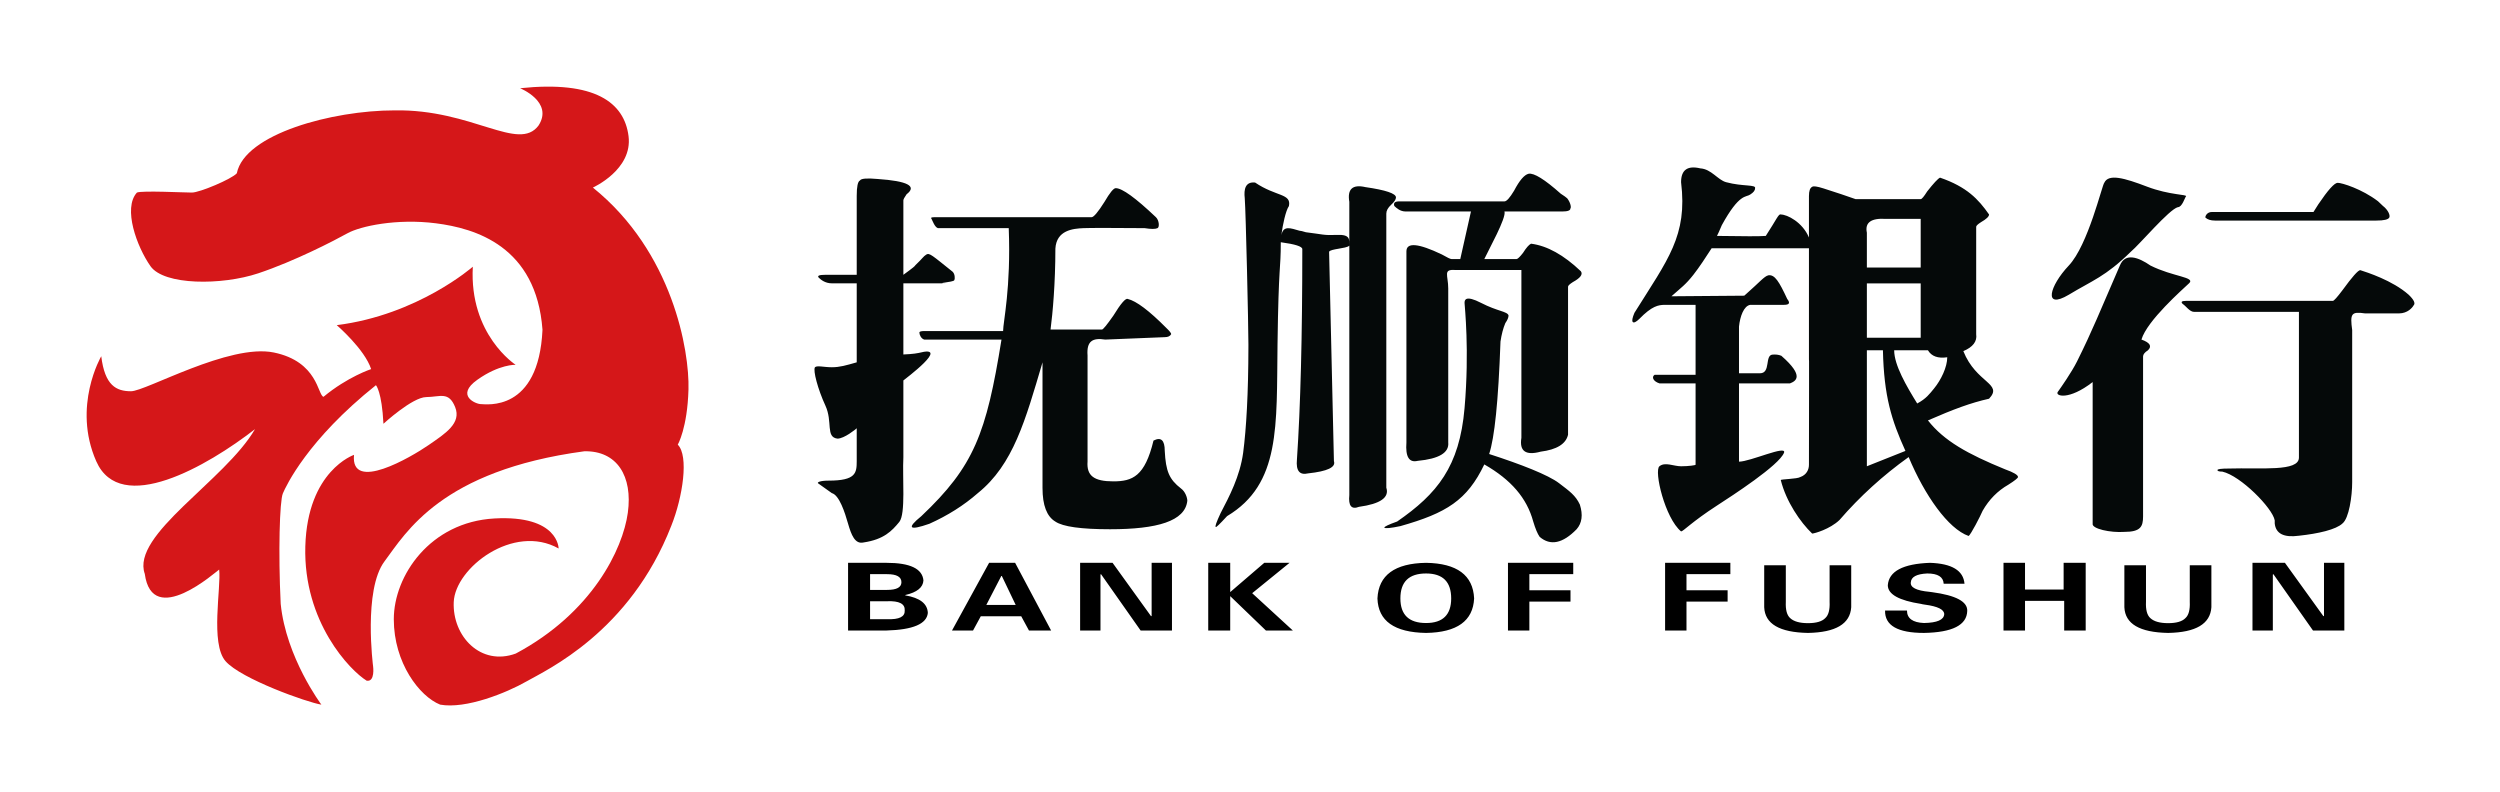 <svg width="404" height="128" viewBox="0 0 404 128" fill="none" xmlns="http://www.w3.org/2000/svg">
<path d="M84.046 14.257C84.046 14.257 89.466 16.451 87.044 20.262C83.816 24.651 76.321 17.606 63.752 17.837C53.721 17.837 39.539 21.648 38.27 28.001C37.463 28.924 32.274 31.119 31.006 31.119C29.738 31.119 22.935 30.772 22.128 31.119C19.821 33.659 22.128 39.896 24.318 43.015C26.509 46.133 35.849 46.133 41.729 44.169C47.61 42.206 54.067 38.857 56.143 37.702C58.218 36.547 64.098 35.276 70.44 36.085C76.782 36.893 86.675 39.781 87.667 53.294C87.044 66.691 78.511 65.305 77.704 65.305C76.897 65.305 73.554 63.919 77.128 61.378C80.702 58.837 83.326 58.952 83.326 58.952C83.326 58.952 75.802 54.102 76.407 43.101C76.407 43.101 67.539 50.897 54.418 52.543C54.418 52.543 58.939 56.44 59.976 59.646C59.976 59.646 56.171 60.892 52.28 64.123C51.329 63.89 51.414 58.433 44.237 56.961C37.059 55.488 23.555 63.226 21.169 63.226C18.784 63.226 16.939 62.302 16.362 57.567C16.362 57.567 11.635 65.651 15.555 74.544C19.476 83.437 33.514 75.324 41.21 69.347C36.368 77.663 21.148 86.411 23.396 92.734C24.607 101.656 34.984 92.301 35.416 92.042C35.763 94.9 33.946 103.995 36.454 106.853C38.962 109.712 49.685 113.523 51.934 113.87C51.934 113.87 46.226 106.247 45.361 97.585C44.951 89.271 45.188 80.954 45.708 79.742C46.226 78.529 49.685 71.079 60.755 62.244C60.755 62.244 61.706 63.284 61.965 68.481C61.965 68.481 66.635 64.186 68.884 64.168C71.132 64.15 72.516 63.197 73.554 65.795C74.592 68.394 71.997 70.04 69.23 71.945C66.463 73.851 56.603 79.655 57.209 73.505C57.209 73.505 49.685 76.045 49.339 88.288C48.993 100.53 56.604 108.384 59.256 110.001C60.64 110.231 60.294 107.691 60.294 107.691C60.294 107.691 58.679 95.333 62.138 90.713C65.597 86.093 71.247 76.046 94.424 72.927C99.728 72.812 102.265 76.97 101.457 82.86C100.65 88.75 95.692 99.029 83.354 105.612C77.704 107.691 73.092 102.84 73.323 97.296C73.554 91.753 82.99 84.539 90.273 88.635C90.273 88.635 90.273 83.207 79.895 83.784C69.518 84.361 63.638 93.023 63.638 100.068C63.638 107.113 67.788 112.542 71.132 113.869C75.283 114.621 81.855 111.964 85.084 110.116C88.313 108.269 101.803 102.147 108.491 84.939C110.336 80.319 111.345 73.678 109.529 71.859C109.529 71.859 111.085 69.174 111.258 62.937C111.431 56.701 108.722 40.705 95.808 30.311C95.808 30.311 102.264 27.423 101.572 21.995C100.881 16.566 96.153 12.986 84.046 14.257" fill="#D51719"/>
<path d="M141.826 28.924C146.675 29.256 148.235 30.078 146.504 31.394C146.155 31.888 145.984 32.22 145.984 32.382V44.408C146.155 44.246 147.761 43.181 147.936 42.848C149.146 41.699 149.17 41.471 149.685 41.142C150.2 40.813 150.65 41.282 153.944 43.913C154.289 44.246 154.375 44.964 154.204 45.292C154.033 45.617 150.806 45.778 152.998 45.786L145.984 45.786V57.282C146.155 57.282 147.761 57.202 148.456 57.036C153.843 55.618 146.155 61.32 145.984 61.482V73.9C145.81 77.195 146.377 83.011 145.336 84.332C144.122 85.813 142.842 87.167 139.552 87.661C138.163 87.988 137.566 86.43 137.046 84.621C136.526 82.806 135.633 80.013 134.423 79.685L132.196 78.099C132.021 77.937 132.529 77.669 133.918 77.669C138.323 77.669 138.443 76.426 138.447 74.523V69.207C138.272 69.373 136.432 70.883 135.328 70.883C133.383 70.635 134.598 68.175 133.383 65.543C132.168 62.911 131.35 59.841 131.699 59.347C132.045 59.019 133.126 59.347 134.423 59.347C135.72 59.347 136.712 59.047 138.447 58.553V45.786H134.423C133.383 45.786 132.689 45.234 132.343 44.902C131.994 44.574 132.343 44.408 133.383 44.408H138.447V31.641C138.447 30.159 138.617 29.337 138.966 29.171C139.137 28.843 140.091 28.762 141.826 28.924V28.924ZM239.36 48.956C241.998 50.319 243.604 50.319 243.779 50.978C243.779 51.312 243.604 51.722 243.259 52.219C242.909 53.048 242.65 54.041 242.479 55.196C242.13 64.958 241.514 70.725 240.649 73.369C245.843 75.05 250.194 76.751 251.928 78.072C253.662 79.394 254.613 80.057 255.308 81.546C255.827 83.198 255.653 84.524 254.788 85.516C252.534 87.83 250.54 88.245 248.809 86.756C248.46 86.26 248.114 85.43 247.769 84.275C246.73 80.468 244.194 77.531 239.864 75.05C237.09 80.838 233.759 82.911 226.301 85.02C224.741 85.349 223.872 85.43 223.701 85.268C223.701 85.101 224.392 84.772 225.781 84.276C232.23 79.815 235.854 75.431 236.672 65.953C237.481 56.569 236.688 49.503 236.672 48.97V48.919C236.677 48.497 236.799 47.634 239.36 48.956V48.956ZM381.421 43.658C382.464 43.991 386.634 45.314 389.241 47.63C390.109 48.46 390.37 49.038 390.024 49.368C389.848 49.702 389.066 50.646 387.676 50.646H382.199C379.937 50.316 379.761 50.694 380.112 53.34V77.918C380.112 80.233 379.59 83.758 378.547 84.588C377.504 85.581 374.636 86.24 371.507 86.574C369.07 86.904 367.766 86.24 367.595 84.588V84.091C367.245 82.105 362.078 76.872 359.125 76.213C358.603 76.213 358.342 76.131 358.342 75.965C358.342 75.802 358.949 75.716 360.168 75.716C365.383 75.553 371.507 76.265 371.507 73.946V50.397H354.555C353.858 50.397 353.251 49.453 352.729 49.12C352.379 48.79 352.554 48.623 353.251 48.623H376.987C377.159 48.623 377.681 48.045 378.553 46.885C380.117 44.736 381.071 43.658 381.421 43.658V43.658ZM274.78 27.21C276.546 27.32 277.601 29.081 278.938 29.442C281.665 30.18 283.848 29.777 283.616 30.444C283.616 30.777 283.356 31.106 282.836 31.436C282.142 31.932 281.103 31.177 278.244 36.387C277.895 37.217 277.635 37.794 277.465 38.124C281.874 38.197 284.503 38.197 285.35 38.124C287.079 35.48 287.424 34.498 287.774 34.661C288.813 34.661 291.286 35.902 292.326 38.383V31.684C292.326 30.858 292.496 30.362 292.846 30.195C293.016 30.032 293.625 30.113 294.665 30.443C296.744 31.106 298.473 31.684 299.862 32.18H310.389C310.56 32.18 310.909 31.769 311.429 30.94C312.469 29.618 313.158 28.873 313.508 28.707C317.836 30.195 319.698 32.18 321.432 34.661C321.432 34.994 320.997 35.405 320.132 35.901C319.612 36.235 319.352 36.483 319.352 36.646V54.013C319.523 55.171 318.833 56.083 317.274 56.741C319.352 61.952 323.765 61.952 321.432 64.433C318.483 65.095 315.714 66.12 311.556 67.938C314.155 71.249 317.964 73.364 324.03 75.844C325.415 76.341 326.109 76.756 326.109 77.085C326.109 77.252 325.589 77.667 324.55 78.326C322.816 79.319 321.432 80.722 320.392 82.544C320.043 83.369 318.469 86.445 318.123 86.611C314.83 85.452 311.037 80.069 308.438 73.86C304.28 76.837 300.552 80.225 297.263 84.032C295.704 85.521 293.191 86.224 292.846 86.224C290.937 84.401 288.639 81.055 287.774 77.581C287.774 77.419 290.42 77.419 290.94 77.085C291.907 76.741 292.326 75.93 292.326 75.101L292.343 61.951V58.35C292.343 58.255 292.337 58.164 292.326 58.078V40.119H276.599C275.638 41.607 274.625 43.163 273.649 44.408C272.403 45.998 271.662 46.494 270.103 47.879L281.867 47.784L282.124 47.56C284.375 45.582 285.096 44.651 285.765 44.49C286.805 44.327 287.514 45.524 288.813 48.307C289.333 48.969 289.159 49.262 288.294 49.262H282.842C281.802 49.429 281.192 51.121 281.022 52.772V60.321H284.411C286.2 60.321 285.14 57.382 286.458 57.303C286.959 57.273 287.351 57.292 287.864 57.492L287.882 57.51C291.679 60.829 290.17 61.596 289.268 61.952H281.022V74.605C282.837 74.605 288.818 71.849 288.294 73.171C287.485 75.21 279.954 80.085 277.465 81.698C273.359 84.358 272.007 85.879 271.662 85.879C269.063 83.728 267.251 76.093 268.164 75.349C269.078 74.605 270.442 75.349 271.662 75.349C272.882 75.349 274.006 75.186 274.006 75.101V61.952H268.164C267.125 61.622 266.865 60.902 267.384 60.569H274.006V49.262H269.15L269.038 49.263C268.005 49.274 266.965 49.426 264.905 51.546C264.386 52.042 264.036 52.209 263.865 52.042C263.691 51.879 263.776 51.383 264.125 50.554C269.535 41.897 272.723 38.126 271.662 29.442C271.662 27.458 272.701 26.714 274.78 27.21H274.78ZM347.515 42.913C351.165 44.736 354.817 44.768 353.773 45.76C352.73 46.753 346.956 51.81 346.059 54.874C347.448 55.37 347.795 55.953 347.102 56.612C346.58 56.945 346.32 57.276 346.32 57.605V83.459C346.32 85.111 345.904 85.952 343.297 85.952C341.035 86.115 337.997 85.447 338.173 84.621V61.741C334.299 64.756 332.054 64 332.536 63.334C333.017 62.669 334.787 60.136 335.643 58.417C338.173 53.34 339.28 50.48 342.569 42.913C343.437 40.764 345.599 41.591 347.515 42.913V42.913ZM180.299 30.406C181.339 30.406 183.503 31.973 186.797 35.099C187.317 35.593 187.402 36.706 187.057 36.868C186.707 37.035 186.017 37.035 184.977 36.868C179.562 36.822 176.27 36.822 175.101 36.868C173.346 36.938 170.72 37.218 170.55 40.182C170.55 45.786 170.115 50.618 169.769 53.25H178.087C178.258 53.25 178.867 52.51 179.907 51.027C181.117 49.052 181.897 48.148 182.246 48.31C183.631 48.642 185.71 50.205 188.484 53.004C189.004 53.498 189.264 53.83 189.264 53.992C189.089 54.324 188.744 54.486 188.224 54.486L178.607 54.876C176.527 54.548 175.573 55.146 175.748 57.449V74.578C175.573 76.886 176.794 77.789 179.907 77.789C183.02 77.789 185.016 76.966 186.405 71.2C187.618 70.572 188.224 71.127 188.224 72.868C188.395 76.164 188.941 77.459 190.85 78.941C191.54 79.435 191.871 80.432 191.871 80.926C191.522 84.218 187.01 85.526 179.387 85.526C174.708 85.526 171.76 85.113 170.55 84.291C169.161 83.465 168.47 81.655 168.47 78.857V58.553C165.696 67.939 163.741 75.077 158.023 79.685C155.769 81.661 153.134 83.322 150.19 84.641C146.896 85.791 146.462 85.382 148.891 83.407C157.409 75.349 159.39 70.086 161.841 54.876H149.353C148.833 54.714 148.574 54.076 148.574 53.745C148.574 53.583 148.833 53.498 149.353 53.498H162.101C162.101 52.016 163.391 46.581 163.012 36.868H151.567C151.048 36.706 150.699 35.678 150.528 35.346C150.353 35.184 150.528 35.099 151.048 35.099H176.4C176.745 35.099 177.44 34.277 178.48 32.629C179.345 31.147 179.949 30.406 180.299 30.406V30.406ZM202.821 29.497C206.21 31.8 208.71 31.234 208.291 33.295C207.771 34.039 207.29 36.308 207.083 37.883L207.068 37.996L207.083 37.929C207.425 36.405 208.55 36.87 209.988 37.282C210.158 37.282 210.507 37.367 211.028 37.53C213.797 37.863 213.857 38.06 216.082 37.962C218.232 37.867 218.034 38.741 218.048 39.593L218.049 39.682L218.02 39.717C217.568 40.179 214.949 40.207 214.782 40.691L215.562 74.512C215.907 75.504 214.522 76.163 211.403 76.497C210.014 76.826 209.409 76.082 209.584 74.263C210.163 65.727 210.453 54.391 210.453 40.255C210.453 39.828 209.294 39.458 206.975 39.145C206.975 43.778 206.623 42.383 206.448 55.618C206.273 68.853 206.975 78.215 198.294 83.407C197.079 84.729 196.474 85.307 196.474 85.144C196.299 85.144 196.559 84.399 197.254 82.911C198.639 80.263 200.373 76.981 200.893 73.174C201.405 69.266 201.734 63.577 201.744 55.981L201.744 55.618C201.744 52.641 201.323 34.199 201.153 32.048C200.978 30.559 201.261 29.334 202.821 29.497V29.497ZM220.649 30.237C223.939 30.713 225.588 31.271 225.588 31.903C225.588 32.223 225.328 32.617 224.808 33.094C224.288 33.57 224.028 34.047 224.028 34.522V78.808C224.548 80.393 223.074 81.427 219.609 81.904C218.395 82.379 217.875 81.744 218.05 79.998V32.618C217.701 30.557 218.57 29.761 220.649 30.237H220.649ZM304.28 56.605H301.686V75.349L307.918 72.868C305.665 67.906 304.45 64.048 304.28 56.604V56.605ZM252.22 31.304C252.74 31.637 253.085 31.885 253.26 32.048C253.779 32.711 253.95 33.516 253.779 33.679C253.779 34.012 253.345 34.175 252.48 34.175H243.122C243.467 35.168 240.555 40.373 239.864 41.862H245.078C245.249 41.862 245.598 41.532 246.118 40.869C246.638 40.044 247.069 39.547 247.418 39.38C250.017 39.714 252.702 41.202 255.476 43.846C255.821 44.343 255.386 44.924 254.176 45.583C253.656 45.916 253.396 46.165 253.396 46.328V70.257C253.047 71.746 251.577 72.657 248.977 72.987C246.548 73.649 245.509 72.905 245.858 70.754V43.635H235.201C233.121 43.472 234.035 44.465 234.035 46.613V71.497C234.205 73.153 232.56 74.145 229.096 74.475C227.707 74.808 227.102 73.816 227.277 71.497V40.621C227.277 39.132 229.182 39.299 232.995 41.117C233.86 41.614 234.38 41.862 234.555 41.862H235.981L237.707 34.175H227.143C226.274 34.175 225.669 33.622 225.323 33.288C225.149 32.792 225.409 32.544 226.103 32.544H243.122C243.467 32.544 243.987 31.966 244.682 30.807C245.547 29.156 246.327 28.245 247.021 28.078C247.887 27.916 249.62 28.989 252.22 31.304V31.304ZM311.556 56.604H306.099C306.099 59.012 308.085 62.394 309.819 65.204C311.265 64.433 311.822 63.658 312.54 62.783C313.67 61.407 314.675 59.323 314.675 57.734C313.172 57.956 312.133 57.58 311.556 56.605V56.604ZM310.384 45.794H301.686V54.583H310.385V45.794H310.384ZM346.955 30.159C350.615 31.556 353.598 31.411 353.251 31.741C353.077 31.908 352.641 33.478 351.948 33.478C350.554 33.812 345.734 39.521 344.345 40.677C340.219 44.722 338.139 45.314 334.317 47.63C330.144 50.112 331.187 46.222 334.317 42.913C337.446 39.604 339.703 29.864 340.054 29.531C340.746 28.041 343.297 28.762 346.956 30.159H346.955ZM301.686 37.607V43.239H310.384V35.374H304.804C302.376 35.211 301.337 35.956 301.686 37.607H301.686ZM377.769 29.543C378.462 29.543 381.678 30.536 384.286 32.523C384.632 32.856 384.893 33.104 385.069 33.267C385.937 33.931 386.283 34.818 386.112 35.147C385.937 35.481 385.24 35.644 384.025 35.644H357.946C357.249 35.644 356.728 35.481 356.382 35.147C356.382 34.818 356.728 34.26 357.424 34.26H373.857L374.64 33.019C376.204 30.703 377.247 29.544 377.769 29.544V29.543Z" fill="#050909"/>
<path d="M230.451 90.953C235.453 91.033 238.043 92.95 238.219 96.706C238.043 100.344 235.453 102.201 230.451 102.281C225.331 102.201 222.712 100.344 222.595 96.706C222.771 92.95 225.389 91.033 230.451 90.953ZM288.588 91.343V97.251C288.53 98.537 288.763 99.415 289.287 99.883C289.869 100.429 290.83 100.702 292.17 100.702C293.508 100.702 294.441 100.429 294.965 99.883C295.489 99.415 295.721 98.537 295.663 97.251V91.344H299.157V98.128C298.983 100.819 296.653 102.202 292.17 102.281C287.569 102.202 285.211 100.819 285.095 98.128V91.344H288.588V91.343ZM311.886 90.953C315.427 91.071 317.286 92.198 317.463 94.333H314.099C314.039 93.227 313.154 92.673 311.444 92.673C309.731 92.752 308.846 93.227 308.788 94.096C308.669 94.927 309.673 95.441 311.797 95.638C311.856 95.638 312.003 95.659 312.24 95.697C316.076 96.212 317.964 97.22 317.906 98.722C317.846 101.016 315.515 102.201 310.912 102.281C306.663 102.281 304.567 101.075 304.627 98.663H308.168C308.168 99.929 309.082 100.601 310.912 100.679C313.037 100.641 314.128 100.166 314.187 99.256C314.187 98.505 313.154 97.991 311.089 97.714C310.793 97.675 310.587 97.635 310.47 97.596C306.869 97.042 305.07 96.034 305.07 94.57C305.246 92.317 307.518 91.111 311.886 90.953V90.953ZM346.792 91.343V97.251C346.733 98.537 346.966 99.415 347.49 99.883C348.072 100.429 349.033 100.702 350.373 100.702C351.712 100.702 352.644 100.429 353.168 99.883C353.692 99.415 353.924 98.537 353.867 97.251V91.344H357.36V98.128C357.186 100.819 354.856 102.202 350.372 102.281C345.772 102.202 343.414 100.819 343.298 98.128V91.344H346.791L346.792 91.343ZM143.271 90.953C147.063 90.953 149.049 91.899 149.227 93.79C149.167 94.934 148.19 95.722 146.293 96.156V96.214C148.663 96.609 149.879 97.555 149.938 99.053C149.76 100.826 147.538 101.772 143.271 101.89H137.048V90.953H143.271H143.271ZM164.044 90.953L169.86 101.89H166.281L165.029 99.585H158.497L157.244 101.89H153.844L159.839 90.953H164.044ZM179.792 90.953L186.014 99.585L186.103 99.526V90.953H189.391V101.89H184.325L177.925 92.785L177.837 92.845V101.89H174.547V90.953H179.792V90.953ZM198.802 90.953V95.683L204.306 90.953H208.39L202.353 95.86L208.923 101.89H204.572L198.802 96.333V101.89H195.25V90.953H198.802V90.953ZM254.235 90.953V92.785H247.145V95.387H253.792V97.22H247.145V101.89H243.688V90.953H254.235ZM279.626 90.953V92.785H272.536V95.387H279.183V97.22H272.536V101.89H269.079V90.953H279.626ZM327.243 90.953V95.269H333.482V90.953H337.048V101.89H333.572V97.101H327.243V101.89H323.767V90.953H327.243V90.953ZM369.245 90.953L375.468 99.585L375.557 99.526V90.953H378.845V101.89H373.779L367.379 92.785L367.29 92.845V101.89H364.001V90.953H369.246H369.245ZM230.451 92.673C227.684 92.673 226.303 94.017 226.303 96.706C226.303 99.355 227.684 100.68 230.451 100.68C233.157 100.68 234.512 99.355 234.512 96.706C234.512 94.017 233.157 92.673 230.451 92.673ZM143.36 97.16H140.604V100.058H143.36C145.315 100.137 146.263 99.664 146.204 98.638C146.263 97.574 145.315 97.082 143.36 97.16ZM161.897 93.081H161.808L159.392 97.752H164.134L161.897 93.081ZM143.36 92.785H140.604V95.328H143.36C144.9 95.328 145.671 94.914 145.671 94.086C145.671 93.219 144.9 92.785 143.36 92.785Z" fill="black"/>
</svg>
